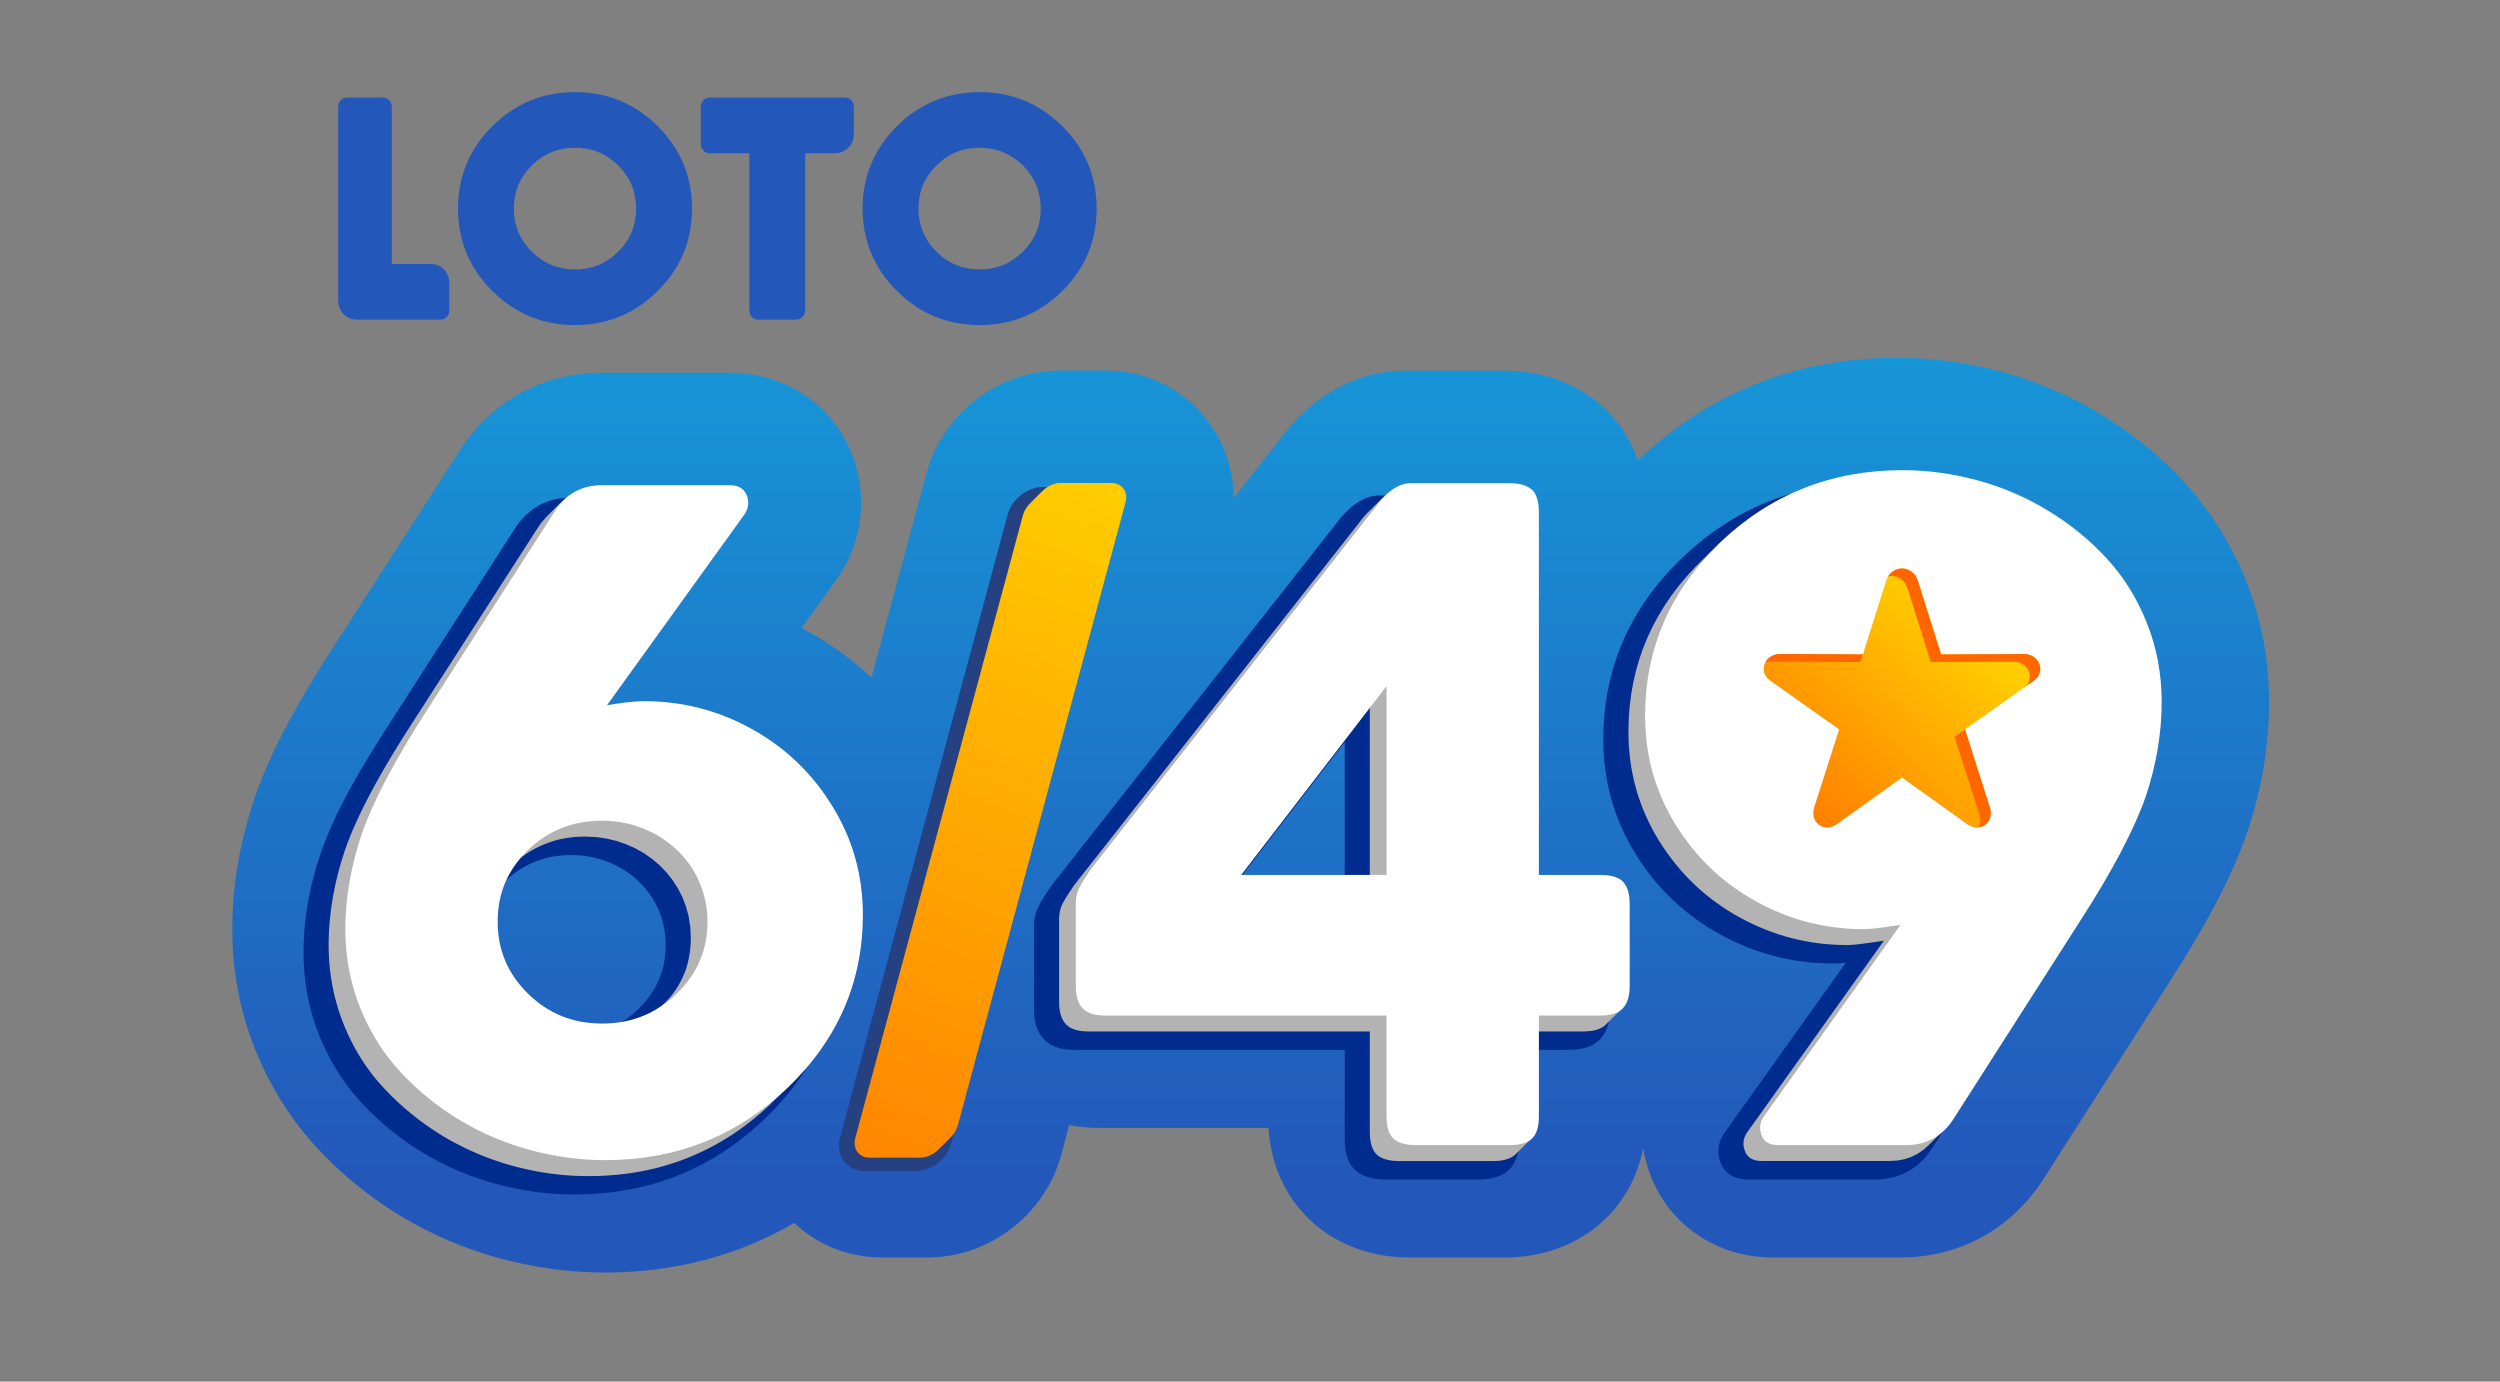 <svg width="76" height="42" viewBox="0 0 76 42" fill="none" xmlns="http://www.w3.org/2000/svg">
<rect x="0" y="0" width="76" height="42" fill="#808080" stroke="none"/>
<path fill-rule="evenodd" clip-rule="evenodd" d="M49.791 13.996C51.967 11.928 54.653 10.874 57.664 10.874C58.735 10.874 59.796 11.02 60.829 11.298C61.897 11.585 62.914 12.021 63.859 12.592C64.793 13.158 65.642 13.841 66.383 14.641C67.2 15.523 67.834 16.544 68.281 17.657C68.751 18.831 68.98 20.071 68.98 21.335C68.98 22.685 68.753 24.017 68.318 25.295C67.781 26.875 66.845 28.454 65.948 29.857L62.163 35.776C61.198 37.324 59.615 38.228 57.777 38.228H53.892C52.182 38.228 50.688 37.222 50.13 35.604C50.05 35.373 49.991 35.139 49.954 34.904C49.787 35.742 49.394 36.511 48.736 37.12L48.687 37.164C47.867 37.894 46.821 38.228 45.734 38.228H42.861C41.774 38.228 40.731 37.895 39.91 37.167L39.884 37.143L39.858 37.119C39.042 36.364 38.633 35.363 38.56 34.288H33.435C33.119 34.288 32.808 34.261 32.505 34.204L32.263 35.103C31.776 36.913 30.084 38.228 28.193 38.228H26.816C25.761 38.228 24.831 37.824 24.145 37.178C22.426 38.179 20.487 38.685 18.394 38.685C17.322 38.685 16.259 38.54 15.223 38.261C14.158 37.974 13.141 37.545 12.196 36.976C11.264 36.416 10.418 35.728 9.675 34.936C8.851 34.055 8.216 33.038 7.765 31.922C7.29 30.747 7.062 29.507 7.062 28.239C7.062 26.882 7.303 25.548 7.74 24.263C8.278 22.68 9.217 21.097 10.119 19.694L13.907 13.802C14.865 12.252 16.445 11.33 18.286 11.33H22.182C23.865 11.33 25.337 12.303 25.927 13.883L25.94 13.917L25.952 13.952C26.406 15.251 26.169 16.644 25.346 17.735L24.37 19.089C24.421 19.116 24.472 19.143 24.521 19.172C25.244 19.572 25.902 20.049 26.493 20.596L28.164 14.389C28.651 12.579 30.344 11.264 32.234 11.264H33.611C35.837 11.264 37.508 13.062 37.5 15.144L39.133 13.067L39.185 13.007C40.084 11.967 41.288 11.269 42.697 11.269H45.734C46.812 11.269 47.844 11.595 48.663 12.312C49.202 12.781 49.57 13.359 49.79 13.994L49.791 13.996Z" fill="url(#paint0_linear_11221_49390)"/>
<path fill-rule="evenodd" clip-rule="evenodd" d="M31.712 14.803H33.257C33.813 14.803 34.159 15.29 34.017 15.816L28.917 34.761C28.793 35.224 28.324 35.6 27.839 35.6H26.294C25.738 35.6 25.392 35.114 25.534 34.587L30.633 15.643C30.758 15.179 31.224 14.803 31.711 14.803H31.712Z" fill="#264181"/>
<path fill-rule="evenodd" clip-rule="evenodd" d="M52.469 34.376L56.112 29.267C55.98 29.281 55.851 29.291 55.733 29.291C54.509 29.291 53.359 28.994 52.288 28.404C51.212 27.811 50.353 26.988 49.711 25.945C49.057 24.882 48.741 23.722 48.741 22.477C48.741 20.302 49.567 18.463 51.139 16.958C52.744 15.422 54.672 14.666 56.898 14.666C57.696 14.666 58.485 14.776 59.255 14.983C60.042 15.195 60.788 15.515 61.485 15.936C62.172 16.352 62.795 16.852 63.342 17.441C63.902 18.046 64.333 18.745 64.639 19.509C64.964 20.319 65.118 21.173 65.118 22.045C65.118 23.059 64.945 24.057 64.619 25.017C64.169 26.342 63.322 27.735 62.57 28.912L58.776 34.845C58.376 35.496 57.783 35.855 57.012 35.855H53.127C52.74 35.855 52.417 35.681 52.294 35.312C52.173 34.977 52.249 34.65 52.47 34.375L52.469 34.376ZM18.253 21.708C18.382 21.697 18.509 21.689 18.631 21.689C19.856 21.689 21.012 21.983 22.082 22.576C23.157 23.172 24.017 23.999 24.659 25.045C25.312 26.109 25.633 27.27 25.633 28.517C25.633 30.69 24.808 32.525 23.234 34.026C21.625 35.562 19.689 36.313 17.461 36.313C16.661 36.313 15.87 36.203 15.098 35.996C14.312 35.784 13.562 35.468 12.865 35.049C12.178 34.636 11.555 34.13 11.009 33.545C10.444 32.942 10.015 32.247 9.706 31.483C9.378 30.673 9.227 29.823 9.227 28.951C9.227 27.93 9.412 26.929 9.74 25.964C10.191 24.638 11.039 23.244 11.795 22.069L15.598 16.153C15.993 15.5 16.581 15.126 17.353 15.126H21.248C21.637 15.126 21.952 15.299 22.093 15.677C22.211 16.015 22.14 16.34 21.924 16.611L18.253 21.709V21.708ZM46.184 26.972H47.703C48.042 26.972 48.417 27.034 48.668 27.302C48.881 27.547 48.944 27.872 48.944 28.188V30.686C48.944 31.009 48.878 31.342 48.653 31.581C48.415 31.846 48.044 31.916 47.703 31.916H46.184V34.64C46.184 34.975 46.12 35.334 45.857 35.577C45.616 35.792 45.282 35.856 44.968 35.856H42.095C41.78 35.856 41.448 35.792 41.201 35.573C40.943 35.334 40.88 34.975 40.88 34.64V31.916H32.669C32.328 31.916 31.962 31.846 31.728 31.586C31.5 31.342 31.433 31.009 31.433 30.685V28.182C31.433 27.969 31.469 27.755 31.566 27.564C31.674 27.349 31.821 27.133 31.958 26.934L31.963 26.925L40.767 15.73C41.06 15.39 41.458 15.063 41.931 15.063H44.968C45.284 15.063 45.611 15.128 45.855 15.341C46.124 15.576 46.184 15.957 46.184 16.295V26.972ZM15.354 26.79C14.8 27.323 14.532 27.96 14.532 28.727C14.532 29.499 14.804 30.14 15.356 30.682C15.918 31.232 16.583 31.491 17.369 31.491C18.161 31.491 18.83 31.228 19.4 30.68C19.959 30.141 20.238 29.502 20.238 28.727C20.238 27.144 18.924 25.994 17.369 25.994C16.586 25.994 15.918 26.247 15.354 26.79ZM37.482 26.972H40.88V22.555L37.482 26.972Z" fill="#002B8F"/>
<path fill-rule="evenodd" clip-rule="evenodd" d="M50.424 25.544L50.313 25.355L50.209 25.164L50.112 24.97L50.022 24.775L49.939 24.577L49.864 24.377L49.795 24.175L49.734 23.971L49.681 23.764L49.634 23.555L49.594 23.343L49.562 23.129L49.537 22.913L49.519 22.695L49.508 22.474L49.504 22.251L49.513 21.869L49.54 21.494L49.585 21.125L49.648 20.764L49.729 20.41L49.828 20.062L49.944 19.723L50.079 19.389L50.231 19.063L50.402 18.743L50.59 18.431L50.796 18.125L51.02 17.826L51.262 17.535L51.522 17.251L51.8 16.973L52.005 16.77C52.085 16.686 52.167 16.604 52.252 16.523C53.781 15.058 55.621 14.325 57.778 14.325C58.535 14.325 59.291 14.426 60.048 14.63C60.804 14.834 61.52 15.139 62.19 15.546C62.864 15.953 63.457 16.432 63.974 16.992C64.49 17.546 64.904 18.202 65.206 18.956C65.507 19.709 65.661 20.514 65.661 21.368C65.661 22.31 65.502 23.266 65.18 24.233C64.833 25.236 64.163 26.513 63.166 28.055L59.368 33.993C59.281 34.135 59.186 34.258 59.081 34.365L58.629 34.815L58.464 34.961L58.287 35.081L58.096 35.174L57.89 35.241L57.671 35.281L57.439 35.294H53.554L53.457 35.289L53.369 35.274L53.291 35.249L53.221 35.214L53.161 35.169L53.11 35.114L53.069 35.049L53.038 34.974L53.014 34.893L53.002 34.814L53.001 34.735L53.011 34.657L53.032 34.58L53.066 34.503L53.109 34.427L53.165 34.352L57.27 28.597L57.068 28.627L56.885 28.654L56.719 28.677L56.572 28.696L56.442 28.71L56.331 28.721L56.237 28.727L56.16 28.73L55.942 28.726L55.725 28.716L55.51 28.7L55.297 28.677L55.086 28.647L54.876 28.61L54.669 28.567L54.463 28.518L54.258 28.462L54.056 28.399L53.855 28.33L53.656 28.254L53.459 28.171L53.264 28.082L53.071 27.987L52.879 27.884L52.689 27.777L52.505 27.664L52.326 27.546L52.151 27.422L51.981 27.294L51.816 27.16L51.656 27.022L51.5 26.878L51.349 26.729L51.203 26.575L51.062 26.416L50.926 26.252L50.794 26.083L50.666 25.908L50.543 25.729L50.425 25.544H50.424ZM10.445 31.132L10.39 30.99L10.339 30.847L10.291 30.704L10.247 30.558L10.207 30.412L10.169 30.265L10.135 30.117L10.105 29.967L10.078 29.816L10.055 29.664L10.035 29.511L10.019 29.356L10.006 29.2L9.998 29.043L9.992 28.885L9.99 28.725L9.992 28.551L9.998 28.377L10.008 28.201L10.021 28.025L10.039 27.848L10.06 27.67L10.085 27.491L10.113 27.311L10.146 27.131L10.183 26.95L10.223 26.769L10.268 26.585L10.316 26.401L10.369 26.217L10.426 26.032L10.486 25.845L10.555 25.653L10.631 25.456L10.715 25.251L10.807 25.041L10.906 24.824L11.014 24.601L11.129 24.372L11.251 24.136L11.381 23.894L11.519 23.646L11.664 23.391L11.817 23.13L11.977 22.863L12.145 22.589L12.321 22.31L12.504 22.023L16.312 16.101L16.449 15.898L16.599 15.723L17.052 15.272C17.365 14.948 17.76 14.785 18.231 14.785H22.127C22.398 14.785 22.572 14.891 22.653 15.11C22.729 15.329 22.688 15.537 22.53 15.736L18.4 21.471C18.9 21.389 19.268 21.349 19.509 21.349C20.68 21.349 21.779 21.629 22.796 22.194C23.818 22.759 24.636 23.543 25.249 24.545C25.868 25.548 26.174 26.647 26.174 27.843C26.174 29.766 25.501 31.429 24.157 32.832C24.068 32.926 23.975 33.019 23.879 33.11L23.427 33.56L23.283 33.695L23.136 33.826L22.988 33.952L22.838 34.074L22.686 34.191L22.532 34.305L22.377 34.414L22.219 34.519L22.06 34.62L21.899 34.716L21.736 34.808L21.571 34.895L21.404 34.979L21.236 35.058L21.066 35.133L20.894 35.204L20.72 35.271L20.544 35.333L20.366 35.39L20.187 35.444L20.005 35.494L19.822 35.539L19.637 35.58L19.45 35.617L19.261 35.649L19.07 35.676L18.878 35.7L18.684 35.719L18.488 35.734L18.29 35.745L18.09 35.752L17.888 35.754L17.745 35.752L17.602 35.749L17.46 35.743L17.318 35.735L17.175 35.724L17.033 35.711L16.891 35.695L16.749 35.678L16.607 35.657L16.465 35.635L16.322 35.61L16.18 35.582L16.038 35.552L15.896 35.52L15.754 35.486L15.612 35.449L15.47 35.409L15.33 35.368L15.191 35.324L15.052 35.277L14.914 35.228L14.778 35.177L14.642 35.124L14.507 35.068L14.374 35.009L14.241 34.949L14.109 34.886L13.979 34.821L13.849 34.753L13.72 34.684L13.592 34.612L13.465 34.537L13.217 34.381L12.976 34.218L12.742 34.047L12.516 33.869L12.296 33.685L12.083 33.494L11.879 33.296L11.681 33.091L11.585 32.986L11.491 32.879L11.4 32.77L11.311 32.658L11.225 32.543L11.141 32.427L11.06 32.308L10.982 32.187L10.906 32.063L10.832 31.938L10.761 31.809L10.693 31.679L10.627 31.546L10.563 31.411L10.503 31.273L10.444 31.133L10.445 31.132ZM20.821 29.554L20.869 29.413L20.909 29.268L20.942 29.121L20.968 28.97L20.986 28.817L20.997 28.661L21.001 28.501L20.984 28.175L20.935 27.861L20.854 27.56L20.745 27.275L20.608 27.005L20.445 26.753L20.259 26.518L20.051 26.303L19.822 26.109L19.574 25.937L19.31 25.788L19.031 25.663L18.738 25.564L18.433 25.491L18.118 25.447L17.796 25.432L17.631 25.435L17.47 25.445L17.313 25.463L17.158 25.487L17.006 25.518L16.858 25.556C16.432 25.689 16.083 25.862 15.74 26.15C15.295 26.688 15.073 27.32 15.073 28.05C15.073 28.91 15.38 29.637 15.998 30.243C16.617 30.849 17.363 31.149 18.247 31.149C19.538 31.149 20.387 30.643 20.82 29.553L20.821 29.554ZM32.401 31.132L32.352 31.073L32.311 31.007L32.276 30.934L32.247 30.854L32.225 30.766L32.209 30.672L32.199 30.569L32.196 30.461V27.957L32.198 27.892L32.202 27.828L32.21 27.766L32.22 27.706L32.233 27.649L32.25 27.593L32.27 27.54L32.293 27.489L32.321 27.436L32.354 27.377L32.392 27.312L32.435 27.241L32.484 27.165L32.538 27.082L32.597 26.993L32.662 26.899L41.449 15.724L41.567 15.595L42.019 15.145C42.294 14.864 42.56 14.723 42.811 14.723H45.847C46.144 14.723 46.364 14.79 46.512 14.917C46.655 15.044 46.727 15.278 46.727 15.619V26.631H48.583C48.925 26.631 49.16 26.702 49.293 26.845C49.422 26.993 49.487 27.212 49.487 27.512V30.01C49.487 30.311 49.421 30.534 49.283 30.682C49.271 30.695 49.26 30.707 49.246 30.719L48.831 31.133L48.776 31.184L48.712 31.23L48.639 31.268L48.556 31.3L48.463 31.325L48.361 31.342L48.251 31.353L48.131 31.357H46.728V33.965C46.728 34.296 46.657 34.52 46.513 34.652L46.06 35.102L46.003 35.147L45.938 35.187L45.865 35.22L45.786 35.247L45.698 35.268L45.605 35.284L45.503 35.293L45.396 35.296H42.523L42.415 35.293L42.314 35.284L42.22 35.268L42.133 35.247L42.053 35.22L41.98 35.187L41.915 35.147L41.857 35.102L41.807 35.048L41.763 34.985L41.727 34.914L41.697 34.833L41.673 34.742L41.656 34.643L41.646 34.534L41.642 34.415V31.357H33.096L32.976 31.353L32.866 31.342L32.765 31.325L32.674 31.3L32.592 31.268L32.519 31.23L32.455 31.184L32.401 31.133V31.132ZM41.642 26.631V21.478L37.679 26.631H41.642Z" fill="#B3B3B3"/>
<path d="M50.011 21.768C50.011 19.712 50.778 17.951 52.307 16.491C53.835 15.025 55.675 14.293 57.832 14.293C58.589 14.293 59.345 14.394 60.102 14.598C60.858 14.801 61.574 15.107 62.244 15.514C62.918 15.921 63.511 16.4 64.028 16.959C64.544 17.514 64.958 18.17 65.26 18.924C65.561 19.677 65.715 20.481 65.715 21.336C65.715 22.277 65.556 23.234 65.235 24.201C64.887 25.204 64.217 26.481 63.22 28.023L59.422 33.961C59.075 34.526 58.584 34.811 57.945 34.811H54.06C53.789 34.811 53.615 34.705 53.544 34.491C53.467 34.277 53.508 34.069 53.672 33.87L57.776 28.115C57.214 28.202 56.846 28.247 56.667 28.247C55.496 28.247 54.402 27.967 53.385 27.402C52.363 26.842 51.55 26.058 50.931 25.061C50.318 24.058 50.011 22.964 50.011 21.768ZM10.498 28.241C10.498 27.315 10.662 26.358 10.994 25.361C11.341 24.359 12.015 23.082 13.012 21.54L16.821 15.616C17.168 15.041 17.658 14.75 18.287 14.75H22.183C22.454 14.75 22.628 14.857 22.709 15.076C22.785 15.295 22.744 15.503 22.586 15.702L18.456 21.437C18.957 21.355 19.325 21.315 19.565 21.315C20.736 21.315 21.835 21.594 22.852 22.16C23.874 22.725 24.692 23.509 25.306 24.511C25.924 25.513 26.231 26.612 26.231 27.808C26.231 29.858 25.464 31.614 23.936 33.075C22.402 34.535 20.557 35.268 18.395 35.268C17.634 35.268 16.877 35.166 16.12 34.962C15.364 34.758 14.649 34.453 13.974 34.051C13.304 33.645 12.706 33.161 12.19 32.606C11.668 32.051 11.26 31.4 10.953 30.646C10.651 29.893 10.498 29.094 10.498 28.239V28.241ZM16.055 25.839C15.436 26.435 15.129 27.157 15.129 28.018C15.129 28.878 15.436 29.605 16.055 30.211C16.673 30.817 17.419 31.116 18.303 31.116C19.188 31.116 19.939 30.817 20.568 30.211C21.197 29.605 21.508 28.877 21.508 28.018C21.508 26.25 20.044 24.949 18.303 24.949C17.419 24.949 16.672 25.244 16.055 25.839ZM32.704 29.977V27.473C32.704 27.295 32.735 27.137 32.801 27.005C32.868 26.873 32.99 26.674 33.169 26.415L41.956 15.239C42.273 14.873 42.579 14.69 42.866 14.69H45.902C46.199 14.69 46.419 14.756 46.567 14.883C46.71 15.01 46.782 15.244 46.782 15.585V26.598H48.638C48.98 26.598 49.215 26.669 49.348 26.811C49.476 26.959 49.542 27.178 49.542 27.479V29.977C49.542 30.277 49.476 30.501 49.338 30.649C49.205 30.796 48.97 30.873 48.638 30.873H46.782V33.931C46.782 34.262 46.711 34.486 46.567 34.618C46.424 34.746 46.199 34.811 45.902 34.811H43.029C42.732 34.811 42.508 34.746 42.364 34.618C42.221 34.486 42.15 34.262 42.15 33.931V30.873H33.603C33.271 30.873 33.041 30.796 32.908 30.649C32.77 30.501 32.703 30.277 32.703 29.977H32.704ZM37.734 26.598H42.151V20.857L37.734 26.598Z" fill="white"/>
<path fill-rule="evenodd" clip-rule="evenodd" d="M28.927 34.549L28.892 34.584L28.543 34.931L28.446 35.019L28.339 35.091L28.223 35.146L28.103 35.181L27.981 35.193H26.436L26.32 35.181L26.218 35.146L26.131 35.092L26.063 35.019L26.014 34.932L25.986 34.831L25.98 34.72L26 34.601L31.099 15.657L31.143 15.538L31.208 15.427L31.29 15.326L31.673 14.944C31.823 14.787 32.032 14.683 32.236 14.683H33.781C34.108 14.683 34.303 14.951 34.215 15.274L29.116 34.219C29.084 34.34 29.015 34.454 28.926 34.548L28.927 34.549Z" fill="url(#paint1_linear_11221_49390)"/>
<path d="M57.821 23.638L55.875 25.03C55.485 25.347 54.999 25.02 55.153 24.54L55.909 22.174C55.211 21.68 54.513 21.186 53.816 20.692C53.431 20.419 53.645 19.885 54.115 19.883L56.633 19.895C56.869 19.145 57.105 18.396 57.341 17.646C57.415 17.412 57.62 17.287 57.822 17.279C58.022 17.286 58.228 17.412 58.302 17.646C58.538 18.396 58.774 19.145 59.011 19.895L61.529 19.883C61.998 19.885 62.212 20.419 61.828 20.692C61.13 21.186 60.432 21.68 59.734 22.174L60.491 24.54C60.644 25.02 60.158 25.347 59.769 25.03L57.822 23.638H57.821Z" fill="url(#paint2_linear_11221_49390)"/>
<path d="M53.672 20.127C53.75 19.988 53.907 19.884 54.114 19.882L56.632 19.894L56.559 20.125L53.799 20.112C53.755 20.112 53.712 20.118 53.672 20.127V20.127ZM57.395 17.526C57.491 17.369 57.657 17.286 57.82 17.279C58.022 17.287 58.227 17.412 58.3 17.646C58.537 18.396 58.772 19.145 59.009 19.895L61.527 19.883C61.996 19.885 62.21 20.419 61.826 20.692L61.574 20.87C61.869 20.588 61.653 20.115 61.212 20.113L58.694 20.125C58.458 19.375 58.222 18.625 57.985 17.876C57.912 17.642 57.707 17.517 57.505 17.509C57.468 17.51 57.431 17.515 57.394 17.525L57.395 17.526ZM59.735 22.173L60.489 24.54C60.592 24.862 60.408 25.115 60.158 25.151C60.208 25.048 60.221 24.916 60.174 24.77L59.417 22.397L59.734 22.173H59.735Z" fill="#FF6600"/>
<path d="M11.91 8.025H13.105C13.259 8.025 13.396 8.086 13.501 8.198C13.605 8.308 13.658 8.445 13.658 8.597V9.437C13.658 9.597 13.544 9.717 13.382 9.717H10.838C10.683 9.717 10.546 9.656 10.44 9.545C10.335 9.435 10.281 9.297 10.281 9.146V3.247C10.281 3.085 10.395 2.966 10.558 2.966H11.634C11.797 2.966 11.91 3.085 11.91 3.247V8.025ZM17.481 2.8C18.461 2.8 19.304 3.148 19.996 3.837C20.69 4.526 21.038 5.366 21.038 6.341C21.038 7.316 20.689 8.156 19.996 8.845C19.304 9.534 18.461 9.883 17.481 9.883C16.501 9.883 15.66 9.534 14.966 8.845C14.273 8.156 13.923 7.316 13.923 6.341C13.923 5.366 14.273 4.526 14.966 3.837C15.66 3.147 16.501 2.8 17.481 2.8V2.8ZM22.782 4.659H21.584C21.421 4.659 21.303 4.541 21.303 4.379V3.247C21.303 3.083 21.42 2.966 21.584 2.966H25.674C25.839 2.966 25.956 3.082 25.956 3.247V4.087C25.956 4.242 25.898 4.38 25.788 4.49C25.679 4.6 25.538 4.659 25.383 4.659H24.479V9.437C24.479 9.599 24.361 9.717 24.197 9.717H23.063C22.899 9.717 22.782 9.6 22.782 9.437V4.659ZM29.781 2.8C30.76 2.8 31.603 3.148 32.296 3.837C32.989 4.526 33.338 5.366 33.338 6.341C33.338 7.316 32.989 8.156 32.296 8.845C31.603 9.534 30.76 9.883 29.781 9.883C28.801 9.883 27.959 9.534 27.266 8.845C26.573 8.156 26.223 7.316 26.223 6.341C26.223 5.366 26.573 4.526 27.266 3.837C27.959 3.147 28.801 2.8 29.781 2.8V2.8ZM18.796 5.032C18.431 4.67 17.995 4.492 17.48 4.492C16.966 4.492 16.53 4.668 16.165 5.031C15.801 5.394 15.621 5.827 15.621 6.34C15.621 6.853 15.8 7.286 16.165 7.649C16.53 8.012 16.964 8.191 17.48 8.191C17.996 8.191 18.43 8.012 18.796 7.649C19.161 7.287 19.337 6.853 19.337 6.34C19.337 5.828 19.161 5.394 18.796 5.031V5.032ZM31.096 5.032C30.732 4.67 30.296 4.492 29.781 4.492C29.266 4.492 28.83 4.668 28.466 5.031C28.102 5.394 27.923 5.827 27.923 6.34C27.923 6.853 28.102 7.286 28.466 7.649C28.83 8.012 29.266 8.191 29.781 8.191C30.296 8.191 30.731 8.012 31.096 7.649C31.461 7.287 31.638 6.853 31.638 6.34C31.638 5.828 31.461 5.394 31.096 5.031V5.032Z" fill="#2358BA"/>
<defs>
<linearGradient id="paint0_linear_11221_49390" x1="41.14" y1="35.623" x2="41.14" y2="11.112" gradientUnits="userSpaceOnUse">
<stop stop-color="#2358BA"/>
<stop offset="1" stop-color="#1795D7"/>
</linearGradient>
<linearGradient id="paint1_linear_11221_49390" x1="34.236" y1="14.683" x2="26.044" y2="35.218" gradientUnits="userSpaceOnUse">
<stop stop-color="#FFCD01"/>
<stop offset="1" stop-color="#FF8501"/>
</linearGradient>
<linearGradient id="paint2_linear_11221_49390" x1="58.832" y1="18.365" x2="52.195" y2="25.45" gradientUnits="userSpaceOnUse">
<stop stop-color="#FFCC00"/>
<stop offset="1" stop-color="#FF6600"/>
</linearGradient>
</defs>
</svg>
